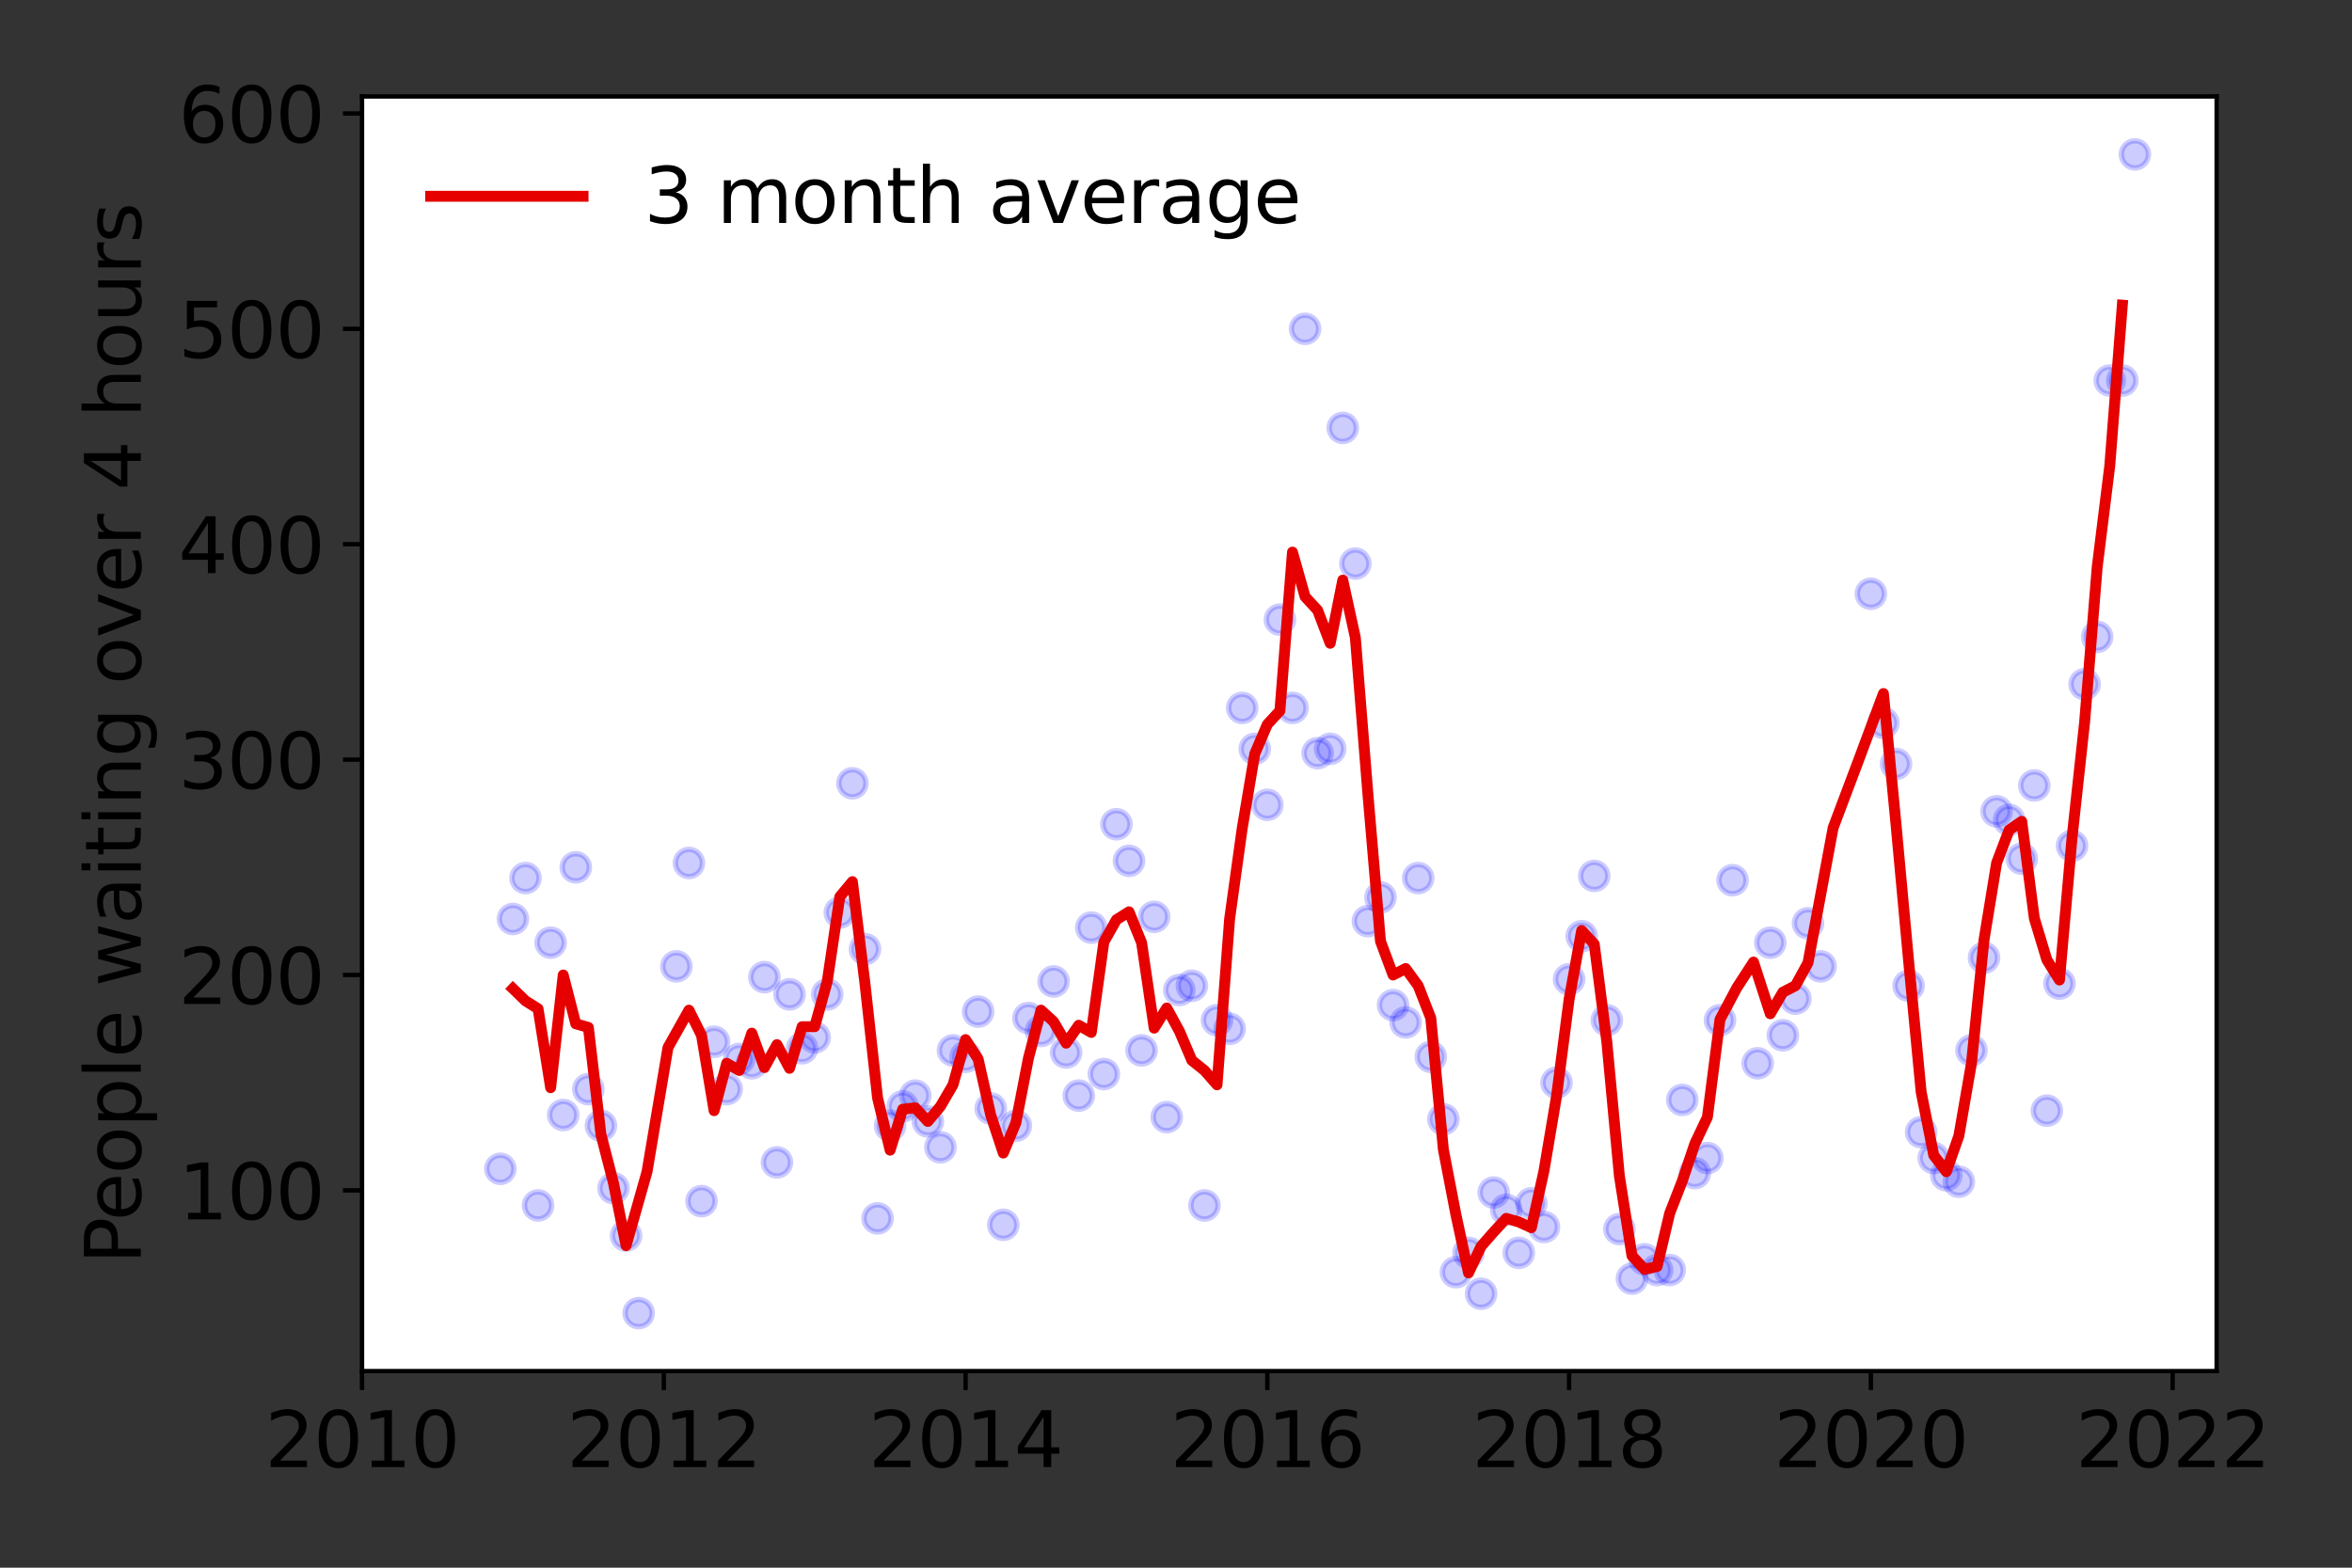 <?xml version="1.0" encoding="utf-8" standalone="no"?>
<!DOCTYPE svg PUBLIC "-//W3C//DTD SVG 1.1//EN"
  "http://www.w3.org/Graphics/SVG/1.1/DTD/svg11.dtd">
<svg height="288pt" version="1.1" viewBox="0 0 432 288" width="432pt" xmlns="http://www.w3.org/2000/svg" xmlns:xlink="http://www.w3.org/1999/xlink">
 <rect x="0" y="0" width="432" height="288" fill="#333333" stroke="none"/>
 <defs>
  <style type="text/css">*{stroke-linecap:butt;stroke-linejoin:round;}</style>
 </defs>
 <g id="figure_1">
  <g id="patch_1">
   <path d="M 0 288 
L 432 288 
L 432 0 
L 0 0 
z
" style="fill:none;"/>
  </g>
  <g id="axes_1">
   <g id="patch_2">
    <path d="M 66.495 251.88 
L 407.137 251.88 
L 407.137 17.717 
L 66.495 17.717 
z
" style="fill:#ffffff;"/>
   </g>
   <g id="matplotlib.axis_1">
    <g id="xtick_1">
     <g id="line2d_1">
      <defs>
       <path d="M 0 0 
L 0 3.5 
" id="mda655bb186" style="stroke:#000000;stroke-width:0.8;"/>
      </defs>
      <g>
       <use style="stroke:#000000;stroke-width:0.8;" x="66.495" xlink:href="#mda655bb186" y="251.88"/>
      </g>
     </g>
     <g id="text_1">
      <!-- 2010 -->
      <g transform="translate(48.68 269.518)scale(0.14 -0.14)">
       <defs>
        <path d="M 1228 531 
L 3431 531 
L 3431 0 
L 469 0 
L 469 531 
Q 828 903 1448 1529 
Q 2069 2156 2228 2338 
Q 2531 2678 2651 2914 
Q 2772 3150 2772 3378 
Q 2772 3750 2511 3984 
Q 2250 4219 1831 4219 
Q 1534 4219 1204 4116 
Q 875 4013 500 3803 
L 500 4441 
Q 881 4594 1212 4672 
Q 1544 4750 1819 4750 
Q 2544 4750 2975 4387 
Q 3406 4025 3406 3419 
Q 3406 3131 3298 2873 
Q 3191 2616 2906 2266 
Q 2828 2175 2409 1742 
Q 1991 1309 1228 531 
z
" id="DejaVuSans-32" transform="scale(0.016)"/>
        <path d="M 2034 4250 
Q 1547 4250 1301 3770 
Q 1056 3291 1056 2328 
Q 1056 1369 1301 889 
Q 1547 409 2034 409 
Q 2525 409 2770 889 
Q 3016 1369 3016 2328 
Q 3016 3291 2770 3770 
Q 2525 4250 2034 4250 
z
M 2034 4750 
Q 2819 4750 3233 4129 
Q 3647 3509 3647 2328 
Q 3647 1150 3233 529 
Q 2819 -91 2034 -91 
Q 1250 -91 836 529 
Q 422 1150 422 2328 
Q 422 3509 836 4129 
Q 1250 4750 2034 4750 
z
" id="DejaVuSans-30" transform="scale(0.016)"/>
        <path d="M 794 531 
L 1825 531 
L 1825 4091 
L 703 3866 
L 703 4441 
L 1819 4666 
L 2450 4666 
L 2450 531 
L 3481 531 
L 3481 0 
L 794 0 
L 794 531 
z
" id="DejaVuSans-31" transform="scale(0.016)"/>
       </defs>
       <use xlink:href="#DejaVuSans-32"/>
       <use x="63.623" xlink:href="#DejaVuSans-30"/>
       <use x="127.246" xlink:href="#DejaVuSans-31"/>
       <use x="190.869" xlink:href="#DejaVuSans-30"/>
      </g>
     </g>
    </g>
    <g id="xtick_2">
     <g id="line2d_2">
      <g>
       <use style="stroke:#000000;stroke-width:0.8;" x="121.921" xlink:href="#mda655bb186" y="251.88"/>
      </g>
     </g>
     <g id="text_2">
      <!-- 2012 -->
      <g transform="translate(104.106 269.518)scale(0.14 -0.14)">
       <use xlink:href="#DejaVuSans-32"/>
       <use x="63.623" xlink:href="#DejaVuSans-30"/>
       <use x="127.246" xlink:href="#DejaVuSans-31"/>
       <use x="190.869" xlink:href="#DejaVuSans-32"/>
      </g>
     </g>
    </g>
    <g id="xtick_3">
     <g id="line2d_3">
      <g>
       <use style="stroke:#000000;stroke-width:0.8;" x="177.348" xlink:href="#mda655bb186" y="251.88"/>
      </g>
     </g>
     <g id="text_3">
      <!-- 2014 -->
      <g transform="translate(159.533 269.518)scale(0.14 -0.14)">
       <defs>
        <path d="M 2419 4116 
L 825 1625 
L 2419 1625 
L 2419 4116 
z
M 2253 4666 
L 3047 4666 
L 3047 1625 
L 3713 1625 
L 3713 1100 
L 3047 1100 
L 3047 0 
L 2419 0 
L 2419 1100 
L 313 1100 
L 313 1709 
L 2253 4666 
z
" id="DejaVuSans-34" transform="scale(0.016)"/>
       </defs>
       <use xlink:href="#DejaVuSans-32"/>
       <use x="63.623" xlink:href="#DejaVuSans-30"/>
       <use x="127.246" xlink:href="#DejaVuSans-31"/>
       <use x="190.869" xlink:href="#DejaVuSans-34"/>
      </g>
     </g>
    </g>
    <g id="xtick_4">
     <g id="line2d_4">
      <g>
       <use style="stroke:#000000;stroke-width:0.8;" x="232.774" xlink:href="#mda655bb186" y="251.88"/>
      </g>
     </g>
     <g id="text_4">
      <!-- 2016 -->
      <g transform="translate(214.959 269.518)scale(0.14 -0.14)">
       <defs>
        <path d="M 2113 2584 
Q 1688 2584 1439 2293 
Q 1191 2003 1191 1497 
Q 1191 994 1439 701 
Q 1688 409 2113 409 
Q 2538 409 2786 701 
Q 3034 994 3034 1497 
Q 3034 2003 2786 2293 
Q 2538 2584 2113 2584 
z
M 3366 4563 
L 3366 3988 
Q 3128 4100 2886 4159 
Q 2644 4219 2406 4219 
Q 1781 4219 1451 3797 
Q 1122 3375 1075 2522 
Q 1259 2794 1537 2939 
Q 1816 3084 2150 3084 
Q 2853 3084 3261 2657 
Q 3669 2231 3669 1497 
Q 3669 778 3244 343 
Q 2819 -91 2113 -91 
Q 1303 -91 875 529 
Q 447 1150 447 2328 
Q 447 3434 972 4092 
Q 1497 4750 2381 4750 
Q 2619 4750 2861 4703 
Q 3103 4656 3366 4563 
z
" id="DejaVuSans-36" transform="scale(0.016)"/>
       </defs>
       <use xlink:href="#DejaVuSans-32"/>
       <use x="63.623" xlink:href="#DejaVuSans-30"/>
       <use x="127.246" xlink:href="#DejaVuSans-31"/>
       <use x="190.869" xlink:href="#DejaVuSans-36"/>
      </g>
     </g>
    </g>
    <g id="xtick_5">
     <g id="line2d_5">
      <g>
       <use style="stroke:#000000;stroke-width:0.8;" x="288.201" xlink:href="#mda655bb186" y="251.88"/>
      </g>
     </g>
     <g id="text_5">
      <!-- 2018 -->
      <g transform="translate(270.386 269.518)scale(0.14 -0.14)">
       <defs>
        <path d="M 2034 2216 
Q 1584 2216 1326 1975 
Q 1069 1734 1069 1313 
Q 1069 891 1326 650 
Q 1584 409 2034 409 
Q 2484 409 2743 651 
Q 3003 894 3003 1313 
Q 3003 1734 2745 1975 
Q 2488 2216 2034 2216 
z
M 1403 2484 
Q 997 2584 770 2862 
Q 544 3141 544 3541 
Q 544 4100 942 4425 
Q 1341 4750 2034 4750 
Q 2731 4750 3128 4425 
Q 3525 4100 3525 3541 
Q 3525 3141 3298 2862 
Q 3072 2584 2669 2484 
Q 3125 2378 3379 2068 
Q 3634 1759 3634 1313 
Q 3634 634 3220 271 
Q 2806 -91 2034 -91 
Q 1263 -91 848 271 
Q 434 634 434 1313 
Q 434 1759 690 2068 
Q 947 2378 1403 2484 
z
M 1172 3481 
Q 1172 3119 1398 2916 
Q 1625 2713 2034 2713 
Q 2441 2713 2670 2916 
Q 2900 3119 2900 3481 
Q 2900 3844 2670 4047 
Q 2441 4250 2034 4250 
Q 1625 4250 1398 4047 
Q 1172 3844 1172 3481 
z
" id="DejaVuSans-38" transform="scale(0.016)"/>
       </defs>
       <use xlink:href="#DejaVuSans-32"/>
       <use x="63.623" xlink:href="#DejaVuSans-30"/>
       <use x="127.246" xlink:href="#DejaVuSans-31"/>
       <use x="190.869" xlink:href="#DejaVuSans-38"/>
      </g>
     </g>
    </g>
    <g id="xtick_6">
     <g id="line2d_6">
      <g>
       <use style="stroke:#000000;stroke-width:0.8;" x="343.627" xlink:href="#mda655bb186" y="251.88"/>
      </g>
     </g>
     <g id="text_6">
      <!-- 2020 -->
      <g transform="translate(325.812 269.518)scale(0.14 -0.14)">
       <use xlink:href="#DejaVuSans-32"/>
       <use x="63.623" xlink:href="#DejaVuSans-30"/>
       <use x="127.246" xlink:href="#DejaVuSans-32"/>
       <use x="190.869" xlink:href="#DejaVuSans-30"/>
      </g>
     </g>
    </g>
    <g id="xtick_7">
     <g id="line2d_7">
      <g>
       <use style="stroke:#000000;stroke-width:0.8;" x="399.054" xlink:href="#mda655bb186" y="251.88"/>
      </g>
     </g>
     <g id="text_7">
      <!-- 2022 -->
      <g transform="translate(381.239 269.518)scale(0.14 -0.14)">
       <use xlink:href="#DejaVuSans-32"/>
       <use x="63.623" xlink:href="#DejaVuSans-30"/>
       <use x="127.246" xlink:href="#DejaVuSans-32"/>
       <use x="190.869" xlink:href="#DejaVuSans-32"/>
      </g>
     </g>
    </g>
   </g>
   <g id="matplotlib.axis_2">
    <g id="ytick_1">
     <g id="line2d_8">
      <defs>
       <path d="M 0 0 
L -3.5 0 
" id="m0fa728acc9" style="stroke:#000000;stroke-width:0.8;"/>
      </defs>
      <g>
       <use style="stroke:#000000;stroke-width:0.8;" x="66.495" xlink:href="#m0fa728acc9" y="218.683"/>
      </g>
     </g>
     <g id="text_8">
      <!-- 100 -->
      <g transform="translate(32.773 224.001)scale(0.14 -0.14)">
       <use xlink:href="#DejaVuSans-31"/>
       <use x="63.623" xlink:href="#DejaVuSans-30"/>
       <use x="127.246" xlink:href="#DejaVuSans-30"/>
      </g>
     </g>
    </g>
    <g id="ytick_2">
     <g id="line2d_9">
      <g>
       <use style="stroke:#000000;stroke-width:0.8;" x="66.495" xlink:href="#m0fa728acc9" y="179.115"/>
      </g>
     </g>
     <g id="text_9">
      <!-- 200 -->
      <g transform="translate(32.773 184.434)scale(0.14 -0.14)">
       <use xlink:href="#DejaVuSans-32"/>
       <use x="63.623" xlink:href="#DejaVuSans-30"/>
       <use x="127.246" xlink:href="#DejaVuSans-30"/>
      </g>
     </g>
    </g>
    <g id="ytick_3">
     <g id="line2d_10">
      <g>
       <use style="stroke:#000000;stroke-width:0.8;" x="66.495" xlink:href="#m0fa728acc9" y="139.547"/>
      </g>
     </g>
     <g id="text_10">
      <!-- 300 -->
      <g transform="translate(32.773 144.866)scale(0.14 -0.14)">
       <defs>
        <path d="M 2597 2516 
Q 3050 2419 3304 2112 
Q 3559 1806 3559 1356 
Q 3559 666 3084 287 
Q 2609 -91 1734 -91 
Q 1441 -91 1130 -33 
Q 819 25 488 141 
L 488 750 
Q 750 597 1062 519 
Q 1375 441 1716 441 
Q 2309 441 2620 675 
Q 2931 909 2931 1356 
Q 2931 1769 2642 2001 
Q 2353 2234 1838 2234 
L 1294 2234 
L 1294 2753 
L 1863 2753 
Q 2328 2753 2575 2939 
Q 2822 3125 2822 3475 
Q 2822 3834 2567 4026 
Q 2313 4219 1838 4219 
Q 1578 4219 1281 4162 
Q 984 4106 628 3988 
L 628 4550 
Q 988 4650 1302 4700 
Q 1616 4750 1894 4750 
Q 2613 4750 3031 4423 
Q 3450 4097 3450 3541 
Q 3450 3153 3228 2886 
Q 3006 2619 2597 2516 
z
" id="DejaVuSans-33" transform="scale(0.016)"/>
       </defs>
       <use xlink:href="#DejaVuSans-33"/>
       <use x="63.623" xlink:href="#DejaVuSans-30"/>
       <use x="127.246" xlink:href="#DejaVuSans-30"/>
      </g>
     </g>
    </g>
    <g id="ytick_4">
     <g id="line2d_11">
      <g>
       <use style="stroke:#000000;stroke-width:0.8;" x="66.495" xlink:href="#m0fa728acc9" y="99.979"/>
      </g>
     </g>
     <g id="text_11">
      <!-- 400 -->
      <g transform="translate(32.773 105.298)scale(0.14 -0.14)">
       <use xlink:href="#DejaVuSans-34"/>
       <use x="63.623" xlink:href="#DejaVuSans-30"/>
       <use x="127.246" xlink:href="#DejaVuSans-30"/>
      </g>
     </g>
    </g>
    <g id="ytick_5">
     <g id="line2d_12">
      <g>
       <use style="stroke:#000000;stroke-width:0.8;" x="66.495" xlink:href="#m0fa728acc9" y="60.411"/>
      </g>
     </g>
     <g id="text_12">
      <!-- 500 -->
      <g transform="translate(32.773 65.73)scale(0.14 -0.14)">
       <defs>
        <path d="M 691 4666 
L 3169 4666 
L 3169 4134 
L 1269 4134 
L 1269 2991 
Q 1406 3038 1543 3061 
Q 1681 3084 1819 3084 
Q 2600 3084 3056 2656 
Q 3513 2228 3513 1497 
Q 3513 744 3044 326 
Q 2575 -91 1722 -91 
Q 1428 -91 1123 -41 
Q 819 9 494 109 
L 494 744 
Q 775 591 1075 516 
Q 1375 441 1709 441 
Q 2250 441 2565 725 
Q 2881 1009 2881 1497 
Q 2881 1984 2565 2268 
Q 2250 2553 1709 2553 
Q 1456 2553 1204 2497 
Q 953 2441 691 2322 
L 691 4666 
z
" id="DejaVuSans-35" transform="scale(0.016)"/>
       </defs>
       <use xlink:href="#DejaVuSans-35"/>
       <use x="63.623" xlink:href="#DejaVuSans-30"/>
       <use x="127.246" xlink:href="#DejaVuSans-30"/>
      </g>
     </g>
    </g>
    <g id="ytick_6">
     <g id="line2d_13">
      <g>
       <use style="stroke:#000000;stroke-width:0.8;" x="66.495" xlink:href="#m0fa728acc9" y="20.843"/>
      </g>
     </g>
     <g id="text_13">
      <!-- 600 -->
      <g transform="translate(32.773 26.162)scale(0.14 -0.14)">
       <use xlink:href="#DejaVuSans-36"/>
       <use x="63.623" xlink:href="#DejaVuSans-30"/>
       <use x="127.246" xlink:href="#DejaVuSans-30"/>
      </g>
     </g>
    </g>
    <g id="text_14">
     <!-- People waiting over 4 hours -->
     <g transform="translate(25.861 232.223)rotate(-90)scale(0.14 -0.14)">
      <defs>
       <path d="M 1259 4147 
L 1259 2394 
L 2053 2394 
Q 2494 2394 2734 2622 
Q 2975 2850 2975 3272 
Q 2975 3691 2734 3919 
Q 2494 4147 2053 4147 
L 1259 4147 
z
M 628 4666 
L 2053 4666 
Q 2838 4666 3239 4311 
Q 3641 3956 3641 3272 
Q 3641 2581 3239 2228 
Q 2838 1875 2053 1875 
L 1259 1875 
L 1259 0 
L 628 0 
L 628 4666 
z
" id="DejaVuSans-50" transform="scale(0.016)"/>
       <path d="M 3597 1894 
L 3597 1613 
L 953 1613 
Q 991 1019 1311 708 
Q 1631 397 2203 397 
Q 2534 397 2845 478 
Q 3156 559 3463 722 
L 3463 178 
Q 3153 47 2828 -22 
Q 2503 -91 2169 -91 
Q 1331 -91 842 396 
Q 353 884 353 1716 
Q 353 2575 817 3079 
Q 1281 3584 2069 3584 
Q 2775 3584 3186 3129 
Q 3597 2675 3597 1894 
z
M 3022 2063 
Q 3016 2534 2758 2815 
Q 2500 3097 2075 3097 
Q 1594 3097 1305 2825 
Q 1016 2553 972 2059 
L 3022 2063 
z
" id="DejaVuSans-65" transform="scale(0.016)"/>
       <path d="M 1959 3097 
Q 1497 3097 1228 2736 
Q 959 2375 959 1747 
Q 959 1119 1226 758 
Q 1494 397 1959 397 
Q 2419 397 2687 759 
Q 2956 1122 2956 1747 
Q 2956 2369 2687 2733 
Q 2419 3097 1959 3097 
z
M 1959 3584 
Q 2709 3584 3137 3096 
Q 3566 2609 3566 1747 
Q 3566 888 3137 398 
Q 2709 -91 1959 -91 
Q 1206 -91 779 398 
Q 353 888 353 1747 
Q 353 2609 779 3096 
Q 1206 3584 1959 3584 
z
" id="DejaVuSans-6f" transform="scale(0.016)"/>
       <path d="M 1159 525 
L 1159 -1331 
L 581 -1331 
L 581 3500 
L 1159 3500 
L 1159 2969 
Q 1341 3281 1617 3432 
Q 1894 3584 2278 3584 
Q 2916 3584 3314 3078 
Q 3713 2572 3713 1747 
Q 3713 922 3314 415 
Q 2916 -91 2278 -91 
Q 1894 -91 1617 61 
Q 1341 213 1159 525 
z
M 3116 1747 
Q 3116 2381 2855 2742 
Q 2594 3103 2138 3103 
Q 1681 3103 1420 2742 
Q 1159 2381 1159 1747 
Q 1159 1113 1420 752 
Q 1681 391 2138 391 
Q 2594 391 2855 752 
Q 3116 1113 3116 1747 
z
" id="DejaVuSans-70" transform="scale(0.016)"/>
       <path d="M 603 4863 
L 1178 4863 
L 1178 0 
L 603 0 
L 603 4863 
z
" id="DejaVuSans-6c" transform="scale(0.016)"/>
       <path id="DejaVuSans-20" transform="scale(0.016)"/>
       <path d="M 269 3500 
L 844 3500 
L 1563 769 
L 2278 3500 
L 2956 3500 
L 3675 769 
L 4391 3500 
L 4966 3500 
L 4050 0 
L 3372 0 
L 2619 2869 
L 1863 0 
L 1184 0 
L 269 3500 
z
" id="DejaVuSans-77" transform="scale(0.016)"/>
       <path d="M 2194 1759 
Q 1497 1759 1228 1600 
Q 959 1441 959 1056 
Q 959 750 1161 570 
Q 1363 391 1709 391 
Q 2188 391 2477 730 
Q 2766 1069 2766 1631 
L 2766 1759 
L 2194 1759 
z
M 3341 1997 
L 3341 0 
L 2766 0 
L 2766 531 
Q 2569 213 2275 61 
Q 1981 -91 1556 -91 
Q 1019 -91 701 211 
Q 384 513 384 1019 
Q 384 1609 779 1909 
Q 1175 2209 1959 2209 
L 2766 2209 
L 2766 2266 
Q 2766 2663 2505 2880 
Q 2244 3097 1772 3097 
Q 1472 3097 1187 3025 
Q 903 2953 641 2809 
L 641 3341 
Q 956 3463 1253 3523 
Q 1550 3584 1831 3584 
Q 2591 3584 2966 3190 
Q 3341 2797 3341 1997 
z
" id="DejaVuSans-61" transform="scale(0.016)"/>
       <path d="M 603 3500 
L 1178 3500 
L 1178 0 
L 603 0 
L 603 3500 
z
M 603 4863 
L 1178 4863 
L 1178 4134 
L 603 4134 
L 603 4863 
z
" id="DejaVuSans-69" transform="scale(0.016)"/>
       <path d="M 1172 4494 
L 1172 3500 
L 2356 3500 
L 2356 3053 
L 1172 3053 
L 1172 1153 
Q 1172 725 1289 603 
Q 1406 481 1766 481 
L 2356 481 
L 2356 0 
L 1766 0 
Q 1100 0 847 248 
Q 594 497 594 1153 
L 594 3053 
L 172 3053 
L 172 3500 
L 594 3500 
L 594 4494 
L 1172 4494 
z
" id="DejaVuSans-74" transform="scale(0.016)"/>
       <path d="M 3513 2113 
L 3513 0 
L 2938 0 
L 2938 2094 
Q 2938 2591 2744 2837 
Q 2550 3084 2163 3084 
Q 1697 3084 1428 2787 
Q 1159 2491 1159 1978 
L 1159 0 
L 581 0 
L 581 3500 
L 1159 3500 
L 1159 2956 
Q 1366 3272 1645 3428 
Q 1925 3584 2291 3584 
Q 2894 3584 3203 3211 
Q 3513 2838 3513 2113 
z
" id="DejaVuSans-6e" transform="scale(0.016)"/>
       <path d="M 2906 1791 
Q 2906 2416 2648 2759 
Q 2391 3103 1925 3103 
Q 1463 3103 1205 2759 
Q 947 2416 947 1791 
Q 947 1169 1205 825 
Q 1463 481 1925 481 
Q 2391 481 2648 825 
Q 2906 1169 2906 1791 
z
M 3481 434 
Q 3481 -459 3084 -895 
Q 2688 -1331 1869 -1331 
Q 1566 -1331 1297 -1286 
Q 1028 -1241 775 -1147 
L 775 -588 
Q 1028 -725 1275 -790 
Q 1522 -856 1778 -856 
Q 2344 -856 2625 -561 
Q 2906 -266 2906 331 
L 2906 616 
Q 2728 306 2450 153 
Q 2172 0 1784 0 
Q 1141 0 747 490 
Q 353 981 353 1791 
Q 353 2603 747 3093 
Q 1141 3584 1784 3584 
Q 2172 3584 2450 3431 
Q 2728 3278 2906 2969 
L 2906 3500 
L 3481 3500 
L 3481 434 
z
" id="DejaVuSans-67" transform="scale(0.016)"/>
       <path d="M 191 3500 
L 800 3500 
L 1894 563 
L 2988 3500 
L 3597 3500 
L 2284 0 
L 1503 0 
L 191 3500 
z
" id="DejaVuSans-76" transform="scale(0.016)"/>
       <path d="M 2631 2963 
Q 2534 3019 2420 3045 
Q 2306 3072 2169 3072 
Q 1681 3072 1420 2755 
Q 1159 2438 1159 1844 
L 1159 0 
L 581 0 
L 581 3500 
L 1159 3500 
L 1159 2956 
Q 1341 3275 1631 3429 
Q 1922 3584 2338 3584 
Q 2397 3584 2469 3576 
Q 2541 3569 2628 3553 
L 2631 2963 
z
" id="DejaVuSans-72" transform="scale(0.016)"/>
       <path d="M 3513 2113 
L 3513 0 
L 2938 0 
L 2938 2094 
Q 2938 2591 2744 2837 
Q 2550 3084 2163 3084 
Q 1697 3084 1428 2787 
Q 1159 2491 1159 1978 
L 1159 0 
L 581 0 
L 581 4863 
L 1159 4863 
L 1159 2956 
Q 1366 3272 1645 3428 
Q 1925 3584 2291 3584 
Q 2894 3584 3203 3211 
Q 3513 2838 3513 2113 
z
" id="DejaVuSans-68" transform="scale(0.016)"/>
       <path d="M 544 1381 
L 544 3500 
L 1119 3500 
L 1119 1403 
Q 1119 906 1312 657 
Q 1506 409 1894 409 
Q 2359 409 2629 706 
Q 2900 1003 2900 1516 
L 2900 3500 
L 3475 3500 
L 3475 0 
L 2900 0 
L 2900 538 
Q 2691 219 2414 64 
Q 2138 -91 1772 -91 
Q 1169 -91 856 284 
Q 544 659 544 1381 
z
M 1991 3584 
L 1991 3584 
z
" id="DejaVuSans-75" transform="scale(0.016)"/>
       <path d="M 2834 3397 
L 2834 2853 
Q 2591 2978 2328 3040 
Q 2066 3103 1784 3103 
Q 1356 3103 1142 2972 
Q 928 2841 928 2578 
Q 928 2378 1081 2264 
Q 1234 2150 1697 2047 
L 1894 2003 
Q 2506 1872 2764 1633 
Q 3022 1394 3022 966 
Q 3022 478 2636 193 
Q 2250 -91 1575 -91 
Q 1294 -91 989 -36 
Q 684 19 347 128 
L 347 722 
Q 666 556 975 473 
Q 1284 391 1588 391 
Q 1994 391 2212 530 
Q 2431 669 2431 922 
Q 2431 1156 2273 1281 
Q 2116 1406 1581 1522 
L 1381 1569 
Q 847 1681 609 1914 
Q 372 2147 372 2553 
Q 372 3047 722 3315 
Q 1072 3584 1716 3584 
Q 2034 3584 2315 3537 
Q 2597 3491 2834 3397 
z
" id="DejaVuSans-73" transform="scale(0.016)"/>
      </defs>
      <use xlink:href="#DejaVuSans-50"/>
      <use x="56.678" xlink:href="#DejaVuSans-65"/>
      <use x="118.201" xlink:href="#DejaVuSans-6f"/>
      <use x="179.383" xlink:href="#DejaVuSans-70"/>
      <use x="242.859" xlink:href="#DejaVuSans-6c"/>
      <use x="270.643" xlink:href="#DejaVuSans-65"/>
      <use x="332.166" xlink:href="#DejaVuSans-20"/>
      <use x="363.953" xlink:href="#DejaVuSans-77"/>
      <use x="445.74" xlink:href="#DejaVuSans-61"/>
      <use x="507.02" xlink:href="#DejaVuSans-69"/>
      <use x="534.803" xlink:href="#DejaVuSans-74"/>
      <use x="574.012" xlink:href="#DejaVuSans-69"/>
      <use x="601.795" xlink:href="#DejaVuSans-6e"/>
      <use x="665.174" xlink:href="#DejaVuSans-67"/>
      <use x="728.65" xlink:href="#DejaVuSans-20"/>
      <use x="760.438" xlink:href="#DejaVuSans-6f"/>
      <use x="821.619" xlink:href="#DejaVuSans-76"/>
      <use x="880.799" xlink:href="#DejaVuSans-65"/>
      <use x="942.322" xlink:href="#DejaVuSans-72"/>
      <use x="983.436" xlink:href="#DejaVuSans-20"/>
      <use x="1015.223" xlink:href="#DejaVuSans-34"/>
      <use x="1078.846" xlink:href="#DejaVuSans-20"/>
      <use x="1110.633" xlink:href="#DejaVuSans-68"/>
      <use x="1174.012" xlink:href="#DejaVuSans-6f"/>
      <use x="1235.193" xlink:href="#DejaVuSans-75"/>
      <use x="1298.572" xlink:href="#DejaVuSans-72"/>
      <use x="1339.686" xlink:href="#DejaVuSans-73"/>
     </g>
    </g>
   </g>
   <g id="line2d_14">
    <defs>
     <path d="M 0 2.5 
C 0.663 2.5 1.299 2.237 1.768 1.768 
C 2.237 1.299 2.5 0.663 2.5 0 
C 2.5 -0.663 2.237 -1.299 1.768 -1.768 
C 1.299 -2.237 0.663 -2.5 0 -2.5 
C -0.663 -2.5 -1.299 -2.237 -1.768 -1.768 
C -2.237 -1.299 -2.5 -0.663 -2.5 0 
C -2.5 0.663 -2.237 1.299 -1.768 1.768 
C -1.299 2.237 -0.663 2.5 0 2.5 
z
" id="m09bf961d7f" style="stroke:#0000ff;stroke-opacity:0.2;"/>
    </defs>
    <g clip-path="url(#pe78d324da2)">
     <use style="fill:#0000ff;fill-opacity:0.2;stroke:#0000ff;stroke-opacity:0.2;" x="392.126" xlink:href="#m09bf961d7f" y="28.361"/>
     <use style="fill:#0000ff;fill-opacity:0.2;stroke:#0000ff;stroke-opacity:0.2;" x="389.816" xlink:href="#m09bf961d7f" y="69.907"/>
     <use style="fill:#0000ff;fill-opacity:0.2;stroke:#0000ff;stroke-opacity:0.2;" x="387.507" xlink:href="#m09bf961d7f" y="69.907"/>
     <use style="fill:#0000ff;fill-opacity:0.2;stroke:#0000ff;stroke-opacity:0.2;" x="385.197" xlink:href="#m09bf961d7f" y="116.993"/>
     <use style="fill:#0000ff;fill-opacity:0.2;stroke:#0000ff;stroke-opacity:0.2;" x="382.888" xlink:href="#m09bf961d7f" y="125.698"/>
     <use style="fill:#0000ff;fill-opacity:0.2;stroke:#0000ff;stroke-opacity:0.2;" x="380.578" xlink:href="#m09bf961d7f" y="155.374"/>
     <use style="fill:#0000ff;fill-opacity:0.2;stroke:#0000ff;stroke-opacity:0.2;" x="378.269" xlink:href="#m09bf961d7f" y="180.697"/>
     <use style="fill:#0000ff;fill-opacity:0.2;stroke:#0000ff;stroke-opacity:0.2;" x="375.96" xlink:href="#m09bf961d7f" y="204.042"/>
     <use style="fill:#0000ff;fill-opacity:0.2;stroke:#0000ff;stroke-opacity:0.2;" x="373.65" xlink:href="#m09bf961d7f" y="144.295"/>
     <use style="fill:#0000ff;fill-opacity:0.2;stroke:#0000ff;stroke-opacity:0.2;" x="371.341" xlink:href="#m09bf961d7f" y="157.748"/>
     <use style="fill:#0000ff;fill-opacity:0.2;stroke:#0000ff;stroke-opacity:0.2;" x="369.031" xlink:href="#m09bf961d7f" y="150.626"/>
     <use style="fill:#0000ff;fill-opacity:0.2;stroke:#0000ff;stroke-opacity:0.2;" x="366.722" xlink:href="#m09bf961d7f" y="149.043"/>
     <use style="fill:#0000ff;fill-opacity:0.2;stroke:#0000ff;stroke-opacity:0.2;" x="364.412" xlink:href="#m09bf961d7f" y="175.949"/>
     <use style="fill:#0000ff;fill-opacity:0.2;stroke:#0000ff;stroke-opacity:0.2;" x="362.103" xlink:href="#m09bf961d7f" y="192.963"/>
     <use style="fill:#0000ff;fill-opacity:0.2;stroke:#0000ff;stroke-opacity:0.2;" x="359.793" xlink:href="#m09bf961d7f" y="217.1"/>
     <use style="fill:#0000ff;fill-opacity:0.2;stroke:#0000ff;stroke-opacity:0.2;" x="357.484" xlink:href="#m09bf961d7f" y="215.913"/>
     <use style="fill:#0000ff;fill-opacity:0.2;stroke:#0000ff;stroke-opacity:0.2;" x="355.175" xlink:href="#m09bf961d7f" y="212.747"/>
     <use style="fill:#0000ff;fill-opacity:0.2;stroke:#0000ff;stroke-opacity:0.2;" x="352.865" xlink:href="#m09bf961d7f" y="207.999"/>
     <use style="fill:#0000ff;fill-opacity:0.2;stroke:#0000ff;stroke-opacity:0.2;" x="350.556" xlink:href="#m09bf961d7f" y="181.093"/>
     <use style="fill:#0000ff;fill-opacity:0.2;stroke:#0000ff;stroke-opacity:0.2;" x="348.246" xlink:href="#m09bf961d7f" y="140.338"/>
     <use style="fill:#0000ff;fill-opacity:0.2;stroke:#0000ff;stroke-opacity:0.2;" x="345.937" xlink:href="#m09bf961d7f" y="132.82"/>
     <use style="fill:#0000ff;fill-opacity:0.2;stroke:#0000ff;stroke-opacity:0.2;" x="343.627" xlink:href="#m09bf961d7f" y="109.08"/>
     <use style="fill:#0000ff;fill-opacity:0.2;stroke:#0000ff;stroke-opacity:0.2;" x="334.39" xlink:href="#m09bf961d7f" y="177.532"/>
     <use style="fill:#0000ff;fill-opacity:0.2;stroke:#0000ff;stroke-opacity:0.2;" x="332.08" xlink:href="#m09bf961d7f" y="169.618"/>
     <use style="fill:#0000ff;fill-opacity:0.2;stroke:#0000ff;stroke-opacity:0.2;" x="329.771" xlink:href="#m09bf961d7f" y="183.467"/>
     <use style="fill:#0000ff;fill-opacity:0.2;stroke:#0000ff;stroke-opacity:0.2;" x="327.461" xlink:href="#m09bf961d7f" y="190.194"/>
     <use style="fill:#0000ff;fill-opacity:0.2;stroke:#0000ff;stroke-opacity:0.2;" x="325.152" xlink:href="#m09bf961d7f" y="173.18"/>
     <use style="fill:#0000ff;fill-opacity:0.2;stroke:#0000ff;stroke-opacity:0.2;" x="322.842" xlink:href="#m09bf961d7f" y="195.338"/>
     <use style="fill:#0000ff;fill-opacity:0.2;stroke:#0000ff;stroke-opacity:0.2;" x="318.224" xlink:href="#m09bf961d7f" y="161.705"/>
     <use style="fill:#0000ff;fill-opacity:0.2;stroke:#0000ff;stroke-opacity:0.2;" x="315.914" xlink:href="#m09bf961d7f" y="187.424"/>
     <use style="fill:#0000ff;fill-opacity:0.2;stroke:#0000ff;stroke-opacity:0.2;" x="313.605" xlink:href="#m09bf961d7f" y="212.747"/>
     <use style="fill:#0000ff;fill-opacity:0.2;stroke:#0000ff;stroke-opacity:0.2;" x="311.295" xlink:href="#m09bf961d7f" y="215.517"/>
     <use style="fill:#0000ff;fill-opacity:0.2;stroke:#0000ff;stroke-opacity:0.2;" x="308.986" xlink:href="#m09bf961d7f" y="202.064"/>
     <use style="fill:#0000ff;fill-opacity:0.2;stroke:#0000ff;stroke-opacity:0.2;" x="306.676" xlink:href="#m09bf961d7f" y="233.323"/>
     <use style="fill:#0000ff;fill-opacity:0.2;stroke:#0000ff;stroke-opacity:0.2;" x="304.367" xlink:href="#m09bf961d7f" y="233.323"/>
     <use style="fill:#0000ff;fill-opacity:0.2;stroke:#0000ff;stroke-opacity:0.2;" x="302.058" xlink:href="#m09bf961d7f" y="231.344"/>
     <use style="fill:#0000ff;fill-opacity:0.2;stroke:#0000ff;stroke-opacity:0.2;" x="299.748" xlink:href="#m09bf961d7f" y="234.905"/>
     <use style="fill:#0000ff;fill-opacity:0.2;stroke:#0000ff;stroke-opacity:0.2;" x="297.439" xlink:href="#m09bf961d7f" y="225.805"/>
     <use style="fill:#0000ff;fill-opacity:0.2;stroke:#0000ff;stroke-opacity:0.2;" x="295.129" xlink:href="#m09bf961d7f" y="187.424"/>
     <use style="fill:#0000ff;fill-opacity:0.2;stroke:#0000ff;stroke-opacity:0.2;" x="292.82" xlink:href="#m09bf961d7f" y="160.913"/>
     <use style="fill:#0000ff;fill-opacity:0.2;stroke:#0000ff;stroke-opacity:0.2;" x="290.51" xlink:href="#m09bf961d7f" y="171.992"/>
     <use style="fill:#0000ff;fill-opacity:0.2;stroke:#0000ff;stroke-opacity:0.2;" x="288.201" xlink:href="#m09bf961d7f" y="179.906"/>
     <use style="fill:#0000ff;fill-opacity:0.2;stroke:#0000ff;stroke-opacity:0.2;" x="285.891" xlink:href="#m09bf961d7f" y="198.899"/>
     <use style="fill:#0000ff;fill-opacity:0.2;stroke:#0000ff;stroke-opacity:0.2;" x="283.582" xlink:href="#m09bf961d7f" y="225.409"/>
     <use style="fill:#0000ff;fill-opacity:0.2;stroke:#0000ff;stroke-opacity:0.2;" x="281.273" xlink:href="#m09bf961d7f" y="221.057"/>
     <use style="fill:#0000ff;fill-opacity:0.2;stroke:#0000ff;stroke-opacity:0.2;" x="278.963" xlink:href="#m09bf961d7f" y="230.157"/>
     <use style="fill:#0000ff;fill-opacity:0.2;stroke:#0000ff;stroke-opacity:0.2;" x="276.654" xlink:href="#m09bf961d7f" y="222.244"/>
     <use style="fill:#0000ff;fill-opacity:0.2;stroke:#0000ff;stroke-opacity:0.2;" x="274.344" xlink:href="#m09bf961d7f" y="219.078"/>
     <use style="fill:#0000ff;fill-opacity:0.2;stroke:#0000ff;stroke-opacity:0.2;" x="272.035" xlink:href="#m09bf961d7f" y="237.675"/>
     <use style="fill:#0000ff;fill-opacity:0.2;stroke:#0000ff;stroke-opacity:0.2;" x="269.725" xlink:href="#m09bf961d7f" y="230.157"/>
     <use style="fill:#0000ff;fill-opacity:0.2;stroke:#0000ff;stroke-opacity:0.2;" x="267.416" xlink:href="#m09bf961d7f" y="233.718"/>
     <use style="fill:#0000ff;fill-opacity:0.2;stroke:#0000ff;stroke-opacity:0.2;" x="265.107" xlink:href="#m09bf961d7f" y="205.625"/>
     <use style="fill:#0000ff;fill-opacity:0.2;stroke:#0000ff;stroke-opacity:0.2;" x="262.797" xlink:href="#m09bf961d7f" y="194.15"/>
     <use style="fill:#0000ff;fill-opacity:0.2;stroke:#0000ff;stroke-opacity:0.2;" x="260.488" xlink:href="#m09bf961d7f" y="161.309"/>
     <use style="fill:#0000ff;fill-opacity:0.2;stroke:#0000ff;stroke-opacity:0.2;" x="258.178" xlink:href="#m09bf961d7f" y="187.82"/>
     <use style="fill:#0000ff;fill-opacity:0.2;stroke:#0000ff;stroke-opacity:0.2;" x="255.869" xlink:href="#m09bf961d7f" y="184.654"/>
     <use style="fill:#0000ff;fill-opacity:0.2;stroke:#0000ff;stroke-opacity:0.2;" x="253.559" xlink:href="#m09bf961d7f" y="164.87"/>
     <use style="fill:#0000ff;fill-opacity:0.2;stroke:#0000ff;stroke-opacity:0.2;" x="251.25" xlink:href="#m09bf961d7f" y="169.223"/>
     <use style="fill:#0000ff;fill-opacity:0.2;stroke:#0000ff;stroke-opacity:0.2;" x="248.94" xlink:href="#m09bf961d7f" y="103.54"/>
     <use style="fill:#0000ff;fill-opacity:0.2;stroke:#0000ff;stroke-opacity:0.2;" x="246.631" xlink:href="#m09bf961d7f" y="78.612"/>
     <use style="fill:#0000ff;fill-opacity:0.2;stroke:#0000ff;stroke-opacity:0.2;" x="244.322" xlink:href="#m09bf961d7f" y="137.568"/>
     <use style="fill:#0000ff;fill-opacity:0.2;stroke:#0000ff;stroke-opacity:0.2;" x="242.012" xlink:href="#m09bf961d7f" y="138.36"/>
     <use style="fill:#0000ff;fill-opacity:0.2;stroke:#0000ff;stroke-opacity:0.2;" x="239.703" xlink:href="#m09bf961d7f" y="60.411"/>
     <use style="fill:#0000ff;fill-opacity:0.2;stroke:#0000ff;stroke-opacity:0.2;" x="237.393" xlink:href="#m09bf961d7f" y="130.051"/>
     <use style="fill:#0000ff;fill-opacity:0.2;stroke:#0000ff;stroke-opacity:0.2;" x="235.084" xlink:href="#m09bf961d7f" y="113.828"/>
     <use style="fill:#0000ff;fill-opacity:0.2;stroke:#0000ff;stroke-opacity:0.2;" x="232.774" xlink:href="#m09bf961d7f" y="147.856"/>
     <use style="fill:#0000ff;fill-opacity:0.2;stroke:#0000ff;stroke-opacity:0.2;" x="230.465" xlink:href="#m09bf961d7f" y="137.568"/>
     <use style="fill:#0000ff;fill-opacity:0.2;stroke:#0000ff;stroke-opacity:0.2;" x="228.156" xlink:href="#m09bf961d7f" y="130.051"/>
     <use style="fill:#0000ff;fill-opacity:0.2;stroke:#0000ff;stroke-opacity:0.2;" x="225.846" xlink:href="#m09bf961d7f" y="189.007"/>
     <use style="fill:#0000ff;fill-opacity:0.2;stroke:#0000ff;stroke-opacity:0.2;" x="223.537" xlink:href="#m09bf961d7f" y="187.424"/>
     <use style="fill:#0000ff;fill-opacity:0.2;stroke:#0000ff;stroke-opacity:0.2;" x="221.227" xlink:href="#m09bf961d7f" y="221.452"/>
     <use style="fill:#0000ff;fill-opacity:0.2;stroke:#0000ff;stroke-opacity:0.2;" x="218.918" xlink:href="#m09bf961d7f" y="181.093"/>
     <use style="fill:#0000ff;fill-opacity:0.2;stroke:#0000ff;stroke-opacity:0.2;" x="216.608" xlink:href="#m09bf961d7f" y="181.884"/>
     <use style="fill:#0000ff;fill-opacity:0.2;stroke:#0000ff;stroke-opacity:0.2;" x="214.299" xlink:href="#m09bf961d7f" y="205.229"/>
     <use style="fill:#0000ff;fill-opacity:0.2;stroke:#0000ff;stroke-opacity:0.2;" x="211.99" xlink:href="#m09bf961d7f" y="168.431"/>
     <use style="fill:#0000ff;fill-opacity:0.2;stroke:#0000ff;stroke-opacity:0.2;" x="209.68" xlink:href="#m09bf961d7f" y="192.963"/>
     <use style="fill:#0000ff;fill-opacity:0.2;stroke:#0000ff;stroke-opacity:0.2;" x="207.371" xlink:href="#m09bf961d7f" y="158.144"/>
     <use style="fill:#0000ff;fill-opacity:0.2;stroke:#0000ff;stroke-opacity:0.2;" x="205.061" xlink:href="#m09bf961d7f" y="151.417"/>
     <use style="fill:#0000ff;fill-opacity:0.2;stroke:#0000ff;stroke-opacity:0.2;" x="202.752" xlink:href="#m09bf961d7f" y="197.316"/>
     <use style="fill:#0000ff;fill-opacity:0.2;stroke:#0000ff;stroke-opacity:0.2;" x="200.442" xlink:href="#m09bf961d7f" y="170.41"/>
     <use style="fill:#0000ff;fill-opacity:0.2;stroke:#0000ff;stroke-opacity:0.2;" x="198.133" xlink:href="#m09bf961d7f" y="201.273"/>
     <use style="fill:#0000ff;fill-opacity:0.2;stroke:#0000ff;stroke-opacity:0.2;" x="195.823" xlink:href="#m09bf961d7f" y="193.359"/>
     <use style="fill:#0000ff;fill-opacity:0.2;stroke:#0000ff;stroke-opacity:0.2;" x="193.514" xlink:href="#m09bf961d7f" y="180.302"/>
     <use style="fill:#0000ff;fill-opacity:0.2;stroke:#0000ff;stroke-opacity:0.2;" x="191.205" xlink:href="#m09bf961d7f" y="189.402"/>
     <use style="fill:#0000ff;fill-opacity:0.2;stroke:#0000ff;stroke-opacity:0.2;" x="188.895" xlink:href="#m09bf961d7f" y="187.028"/>
     <use style="fill:#0000ff;fill-opacity:0.2;stroke:#0000ff;stroke-opacity:0.2;" x="186.586" xlink:href="#m09bf961d7f" y="206.812"/>
     <use style="fill:#0000ff;fill-opacity:0.2;stroke:#0000ff;stroke-opacity:0.2;" x="184.276" xlink:href="#m09bf961d7f" y="225.013"/>
     <use style="fill:#0000ff;fill-opacity:0.2;stroke:#0000ff;stroke-opacity:0.2;" x="181.967" xlink:href="#m09bf961d7f" y="203.647"/>
     <use style="fill:#0000ff;fill-opacity:0.2;stroke:#0000ff;stroke-opacity:0.2;" x="179.657" xlink:href="#m09bf961d7f" y="185.841"/>
     <use style="fill:#0000ff;fill-opacity:0.2;stroke:#0000ff;stroke-opacity:0.2;" x="177.348" xlink:href="#m09bf961d7f" y="194.15"/>
     <use style="fill:#0000ff;fill-opacity:0.2;stroke:#0000ff;stroke-opacity:0.2;" x="175.039" xlink:href="#m09bf961d7f" y="192.963"/>
     <use style="fill:#0000ff;fill-opacity:0.2;stroke:#0000ff;stroke-opacity:0.2;" x="172.729" xlink:href="#m09bf961d7f" y="210.769"/>
     <use style="fill:#0000ff;fill-opacity:0.2;stroke:#0000ff;stroke-opacity:0.2;" x="170.42" xlink:href="#m09bf961d7f" y="206.021"/>
     <use style="fill:#0000ff;fill-opacity:0.2;stroke:#0000ff;stroke-opacity:0.2;" x="168.11" xlink:href="#m09bf961d7f" y="201.273"/>
     <use style="fill:#0000ff;fill-opacity:0.2;stroke:#0000ff;stroke-opacity:0.2;" x="165.801" xlink:href="#m09bf961d7f" y="203.251"/>
     <use style="fill:#0000ff;fill-opacity:0.2;stroke:#0000ff;stroke-opacity:0.2;" x="163.491" xlink:href="#m09bf961d7f" y="206.812"/>
     <use style="fill:#0000ff;fill-opacity:0.2;stroke:#0000ff;stroke-opacity:0.2;" x="161.182" xlink:href="#m09bf961d7f" y="223.826"/>
     <use style="fill:#0000ff;fill-opacity:0.2;stroke:#0000ff;stroke-opacity:0.2;" x="158.872" xlink:href="#m09bf961d7f" y="174.367"/>
     <use style="fill:#0000ff;fill-opacity:0.2;stroke:#0000ff;stroke-opacity:0.2;" x="156.563" xlink:href="#m09bf961d7f" y="143.899"/>
     <use style="fill:#0000ff;fill-opacity:0.2;stroke:#0000ff;stroke-opacity:0.2;" x="154.254" xlink:href="#m09bf961d7f" y="167.64"/>
     <use style="fill:#0000ff;fill-opacity:0.2;stroke:#0000ff;stroke-opacity:0.2;" x="151.944" xlink:href="#m09bf961d7f" y="182.676"/>
     <use style="fill:#0000ff;fill-opacity:0.2;stroke:#0000ff;stroke-opacity:0.2;" x="149.635" xlink:href="#m09bf961d7f" y="190.589"/>
     <use style="fill:#0000ff;fill-opacity:0.2;stroke:#0000ff;stroke-opacity:0.2;" x="147.325" xlink:href="#m09bf961d7f" y="192.568"/>
     <use style="fill:#0000ff;fill-opacity:0.2;stroke:#0000ff;stroke-opacity:0.2;" x="145.016" xlink:href="#m09bf961d7f" y="182.676"/>
     <use style="fill:#0000ff;fill-opacity:0.2;stroke:#0000ff;stroke-opacity:0.2;" x="142.706" xlink:href="#m09bf961d7f" y="213.539"/>
     <use style="fill:#0000ff;fill-opacity:0.2;stroke:#0000ff;stroke-opacity:0.2;" x="140.397" xlink:href="#m09bf961d7f" y="179.51"/>
     <use style="fill:#0000ff;fill-opacity:0.2;stroke:#0000ff;stroke-opacity:0.2;" x="138.088" xlink:href="#m09bf961d7f" y="195.338"/>
     <use style="fill:#0000ff;fill-opacity:0.2;stroke:#0000ff;stroke-opacity:0.2;" x="135.778" xlink:href="#m09bf961d7f" y="194.546"/>
     <use style="fill:#0000ff;fill-opacity:0.2;stroke:#0000ff;stroke-opacity:0.2;" x="133.469" xlink:href="#m09bf961d7f" y="200.086"/>
     <use style="fill:#0000ff;fill-opacity:0.2;stroke:#0000ff;stroke-opacity:0.2;" x="131.159" xlink:href="#m09bf961d7f" y="191.381"/>
     <use style="fill:#0000ff;fill-opacity:0.2;stroke:#0000ff;stroke-opacity:0.2;" x="128.85" xlink:href="#m09bf961d7f" y="220.661"/>
     <use style="fill:#0000ff;fill-opacity:0.2;stroke:#0000ff;stroke-opacity:0.2;" x="126.54" xlink:href="#m09bf961d7f" y="158.539"/>
     <use style="fill:#0000ff;fill-opacity:0.2;stroke:#0000ff;stroke-opacity:0.2;" x="124.231" xlink:href="#m09bf961d7f" y="177.532"/>
     <use style="fill:#0000ff;fill-opacity:0.2;stroke:#0000ff;stroke-opacity:0.2;" x="117.303" xlink:href="#m09bf961d7f" y="241.236"/>
     <use style="fill:#0000ff;fill-opacity:0.2;stroke:#0000ff;stroke-opacity:0.2;" x="114.993" xlink:href="#m09bf961d7f" y="226.992"/>
     <use style="fill:#0000ff;fill-opacity:0.2;stroke:#0000ff;stroke-opacity:0.2;" x="112.684" xlink:href="#m09bf961d7f" y="218.287"/>
     <use style="fill:#0000ff;fill-opacity:0.2;stroke:#0000ff;stroke-opacity:0.2;" x="110.374" xlink:href="#m09bf961d7f" y="206.812"/>
     <use style="fill:#0000ff;fill-opacity:0.2;stroke:#0000ff;stroke-opacity:0.2;" x="108.065" xlink:href="#m09bf961d7f" y="200.086"/>
     <use style="fill:#0000ff;fill-opacity:0.2;stroke:#0000ff;stroke-opacity:0.2;" x="105.755" xlink:href="#m09bf961d7f" y="159.331"/>
     <use style="fill:#0000ff;fill-opacity:0.2;stroke:#0000ff;stroke-opacity:0.2;" x="103.446" xlink:href="#m09bf961d7f" y="204.834"/>
     <use style="fill:#0000ff;fill-opacity:0.2;stroke:#0000ff;stroke-opacity:0.2;" x="101.137" xlink:href="#m09bf961d7f" y="173.18"/>
     <use style="fill:#0000ff;fill-opacity:0.2;stroke:#0000ff;stroke-opacity:0.2;" x="98.827" xlink:href="#m09bf961d7f" y="221.452"/>
     <use style="fill:#0000ff;fill-opacity:0.2;stroke:#0000ff;stroke-opacity:0.2;" x="96.518" xlink:href="#m09bf961d7f" y="161.309"/>
     <use style="fill:#0000ff;fill-opacity:0.2;stroke:#0000ff;stroke-opacity:0.2;" x="94.208" xlink:href="#m09bf961d7f" y="168.827"/>
     <use style="fill:#0000ff;fill-opacity:0.2;stroke:#0000ff;stroke-opacity:0.2;" x="91.899" xlink:href="#m09bf961d7f" y="214.726"/>
    </g>
   </g>
   <g id="line2d_15">
    <path clip-path="url(#pe78d324da2)" d="M 389.816 56.059 
L 387.507 85.603 
L 385.197 104.2 
L 382.888 132.688 
L 380.578 153.923 
L 378.269 180.038 
L 375.96 176.345 
L 373.65 168.695 
L 371.341 150.89 
L 369.031 152.472 
L 366.722 158.539 
L 364.412 172.652 
L 362.103 195.338 
L 359.793 208.659 
L 357.484 215.253 
L 355.175 212.22 
L 352.865 200.613 
L 350.556 176.477 
L 348.246 151.417 
L 345.937 127.413 
L 341.318 139.811 
L 336.699 152.077 
L 332.08 176.873 
L 329.771 181.093 
L 327.461 182.28 
L 325.152 186.237 
L 322.073 176.741 
L 318.993 181.489 
L 315.914 187.292 
L 313.605 205.229 
L 311.295 210.11 
L 308.986 216.968 
L 306.676 222.903 
L 304.367 232.663 
L 302.058 233.191 
L 299.748 230.685 
L 297.439 216.045 
L 295.129 191.381 
L 292.82 173.443 
L 290.51 170.937 
L 288.201 183.599 
L 285.891 201.405 
L 283.582 215.121 
L 281.273 225.541 
L 278.963 224.486 
L 276.654 223.826 
L 274.344 226.332 
L 272.035 228.97 
L 269.725 233.85 
L 267.416 223.167 
L 265.107 211.165 
L 262.797 187.028 
L 260.488 181.093 
L 258.178 177.928 
L 255.869 179.115 
L 253.559 172.916 
L 251.25 145.878 
L 248.94 117.125 
L 246.631 106.574 
L 244.322 118.18 
L 242.012 112.113 
L 239.703 109.607 
L 237.393 101.43 
L 235.084 130.578 
L 232.774 133.084 
L 230.465 138.492 
L 228.156 152.209 
L 225.846 168.827 
L 223.537 199.294 
L 221.227 196.656 
L 218.918 194.81 
L 216.608 189.402 
L 214.299 185.182 
L 211.99 188.875 
L 209.68 173.18 
L 207.371 167.508 
L 205.061 168.959 
L 202.752 173.048 
L 200.442 189.666 
L 198.133 188.347 
L 195.823 191.645 
L 193.514 187.688 
L 191.205 185.577 
L 188.895 194.414 
L 186.586 206.285 
L 184.276 211.824 
L 181.967 204.834 
L 179.657 194.546 
L 177.348 190.985 
L 175.039 199.294 
L 172.729 203.251 
L 170.42 206.021 
L 168.11 203.515 
L 165.801 203.779 
L 163.491 211.297 
L 161.182 201.668 
L 158.872 180.697 
L 156.563 161.969 
L 154.254 164.738 
L 151.944 180.302 
L 149.635 188.611 
L 147.325 188.611 
L 145.016 196.261 
L 142.706 191.908 
L 140.397 196.129 
L 138.088 189.798 
L 135.778 196.656 
L 133.469 195.338 
L 131.159 204.042 
L 128.85 190.194 
L 126.54 185.577 
L 122.691 192.436 
L 118.842 215.253 
L 114.993 228.838 
L 112.684 217.364 
L 110.374 208.395 
L 108.065 188.743 
L 105.755 188.083 
L 103.446 179.115 
L 101.137 199.822 
L 98.827 185.314 
L 96.518 183.863 
L 94.208 181.621 
" style="fill:none;stroke:#e60000;stroke-linecap:square;stroke-width:2;"/>
   </g>
   <g id="patch_3">
    <path d="M 66.495 251.88 
L 66.495 17.717 
" style="fill:none;stroke:#000000;stroke-linecap:square;stroke-linejoin:miter;stroke-width:0.8;"/>
   </g>
   <g id="patch_4">
    <path d="M 407.137 251.88 
L 407.137 17.717 
" style="fill:none;stroke:#000000;stroke-linecap:square;stroke-linejoin:miter;stroke-width:0.8;"/>
   </g>
   <g id="patch_5">
    <path d="M 66.495 251.88 
L 407.137 251.88 
" style="fill:none;stroke:#000000;stroke-linecap:square;stroke-linejoin:miter;stroke-width:0.8;"/>
   </g>
   <g id="patch_6">
    <path d="M 66.495 17.717 
L 407.137 17.717 
" style="fill:none;stroke:#000000;stroke-linecap:square;stroke-linejoin:miter;stroke-width:0.8;"/>
   </g>
   <g id="legend_1">
    <g id="line2d_16">
     <path d="M 79.095 36.055 
L 107.095 36.055 
" style="fill:none;stroke:#e60000;stroke-linecap:square;stroke-width:2;"/>
    </g>
    <g id="line2d_17"/>
    <g id="text_15">
     <!-- 3 month average -->
     <g transform="translate(118.295 40.955)scale(0.14 -0.14)">
      <defs>
       <path d="M 3328 2828 
Q 3544 3216 3844 3400 
Q 4144 3584 4550 3584 
Q 5097 3584 5394 3201 
Q 5691 2819 5691 2113 
L 5691 0 
L 5113 0 
L 5113 2094 
Q 5113 2597 4934 2840 
Q 4756 3084 4391 3084 
Q 3944 3084 3684 2787 
Q 3425 2491 3425 1978 
L 3425 0 
L 2847 0 
L 2847 2094 
Q 2847 2600 2669 2842 
Q 2491 3084 2119 3084 
Q 1678 3084 1418 2786 
Q 1159 2488 1159 1978 
L 1159 0 
L 581 0 
L 581 3500 
L 1159 3500 
L 1159 2956 
Q 1356 3278 1631 3431 
Q 1906 3584 2284 3584 
Q 2666 3584 2933 3390 
Q 3200 3197 3328 2828 
z
" id="DejaVuSans-6d" transform="scale(0.016)"/>
      </defs>
      <use xlink:href="#DejaVuSans-33"/>
      <use x="63.623" xlink:href="#DejaVuSans-20"/>
      <use x="95.41" xlink:href="#DejaVuSans-6d"/>
      <use x="192.822" xlink:href="#DejaVuSans-6f"/>
      <use x="254.004" xlink:href="#DejaVuSans-6e"/>
      <use x="317.383" xlink:href="#DejaVuSans-74"/>
      <use x="356.592" xlink:href="#DejaVuSans-68"/>
      <use x="419.971" xlink:href="#DejaVuSans-20"/>
      <use x="451.758" xlink:href="#DejaVuSans-61"/>
      <use x="513.037" xlink:href="#DejaVuSans-76"/>
      <use x="572.217" xlink:href="#DejaVuSans-65"/>
      <use x="633.74" xlink:href="#DejaVuSans-72"/>
      <use x="674.854" xlink:href="#DejaVuSans-61"/>
      <use x="736.133" xlink:href="#DejaVuSans-67"/>
      <use x="799.609" xlink:href="#DejaVuSans-65"/>
     </g>
    </g>
   </g>
  </g>
 </g>
 <defs>
  <clipPath id="pe78d324da2">
   <rect height="234.163" width="340.642" x="66.495" y="17.717"/>
  </clipPath>
 </defs>
</svg>
